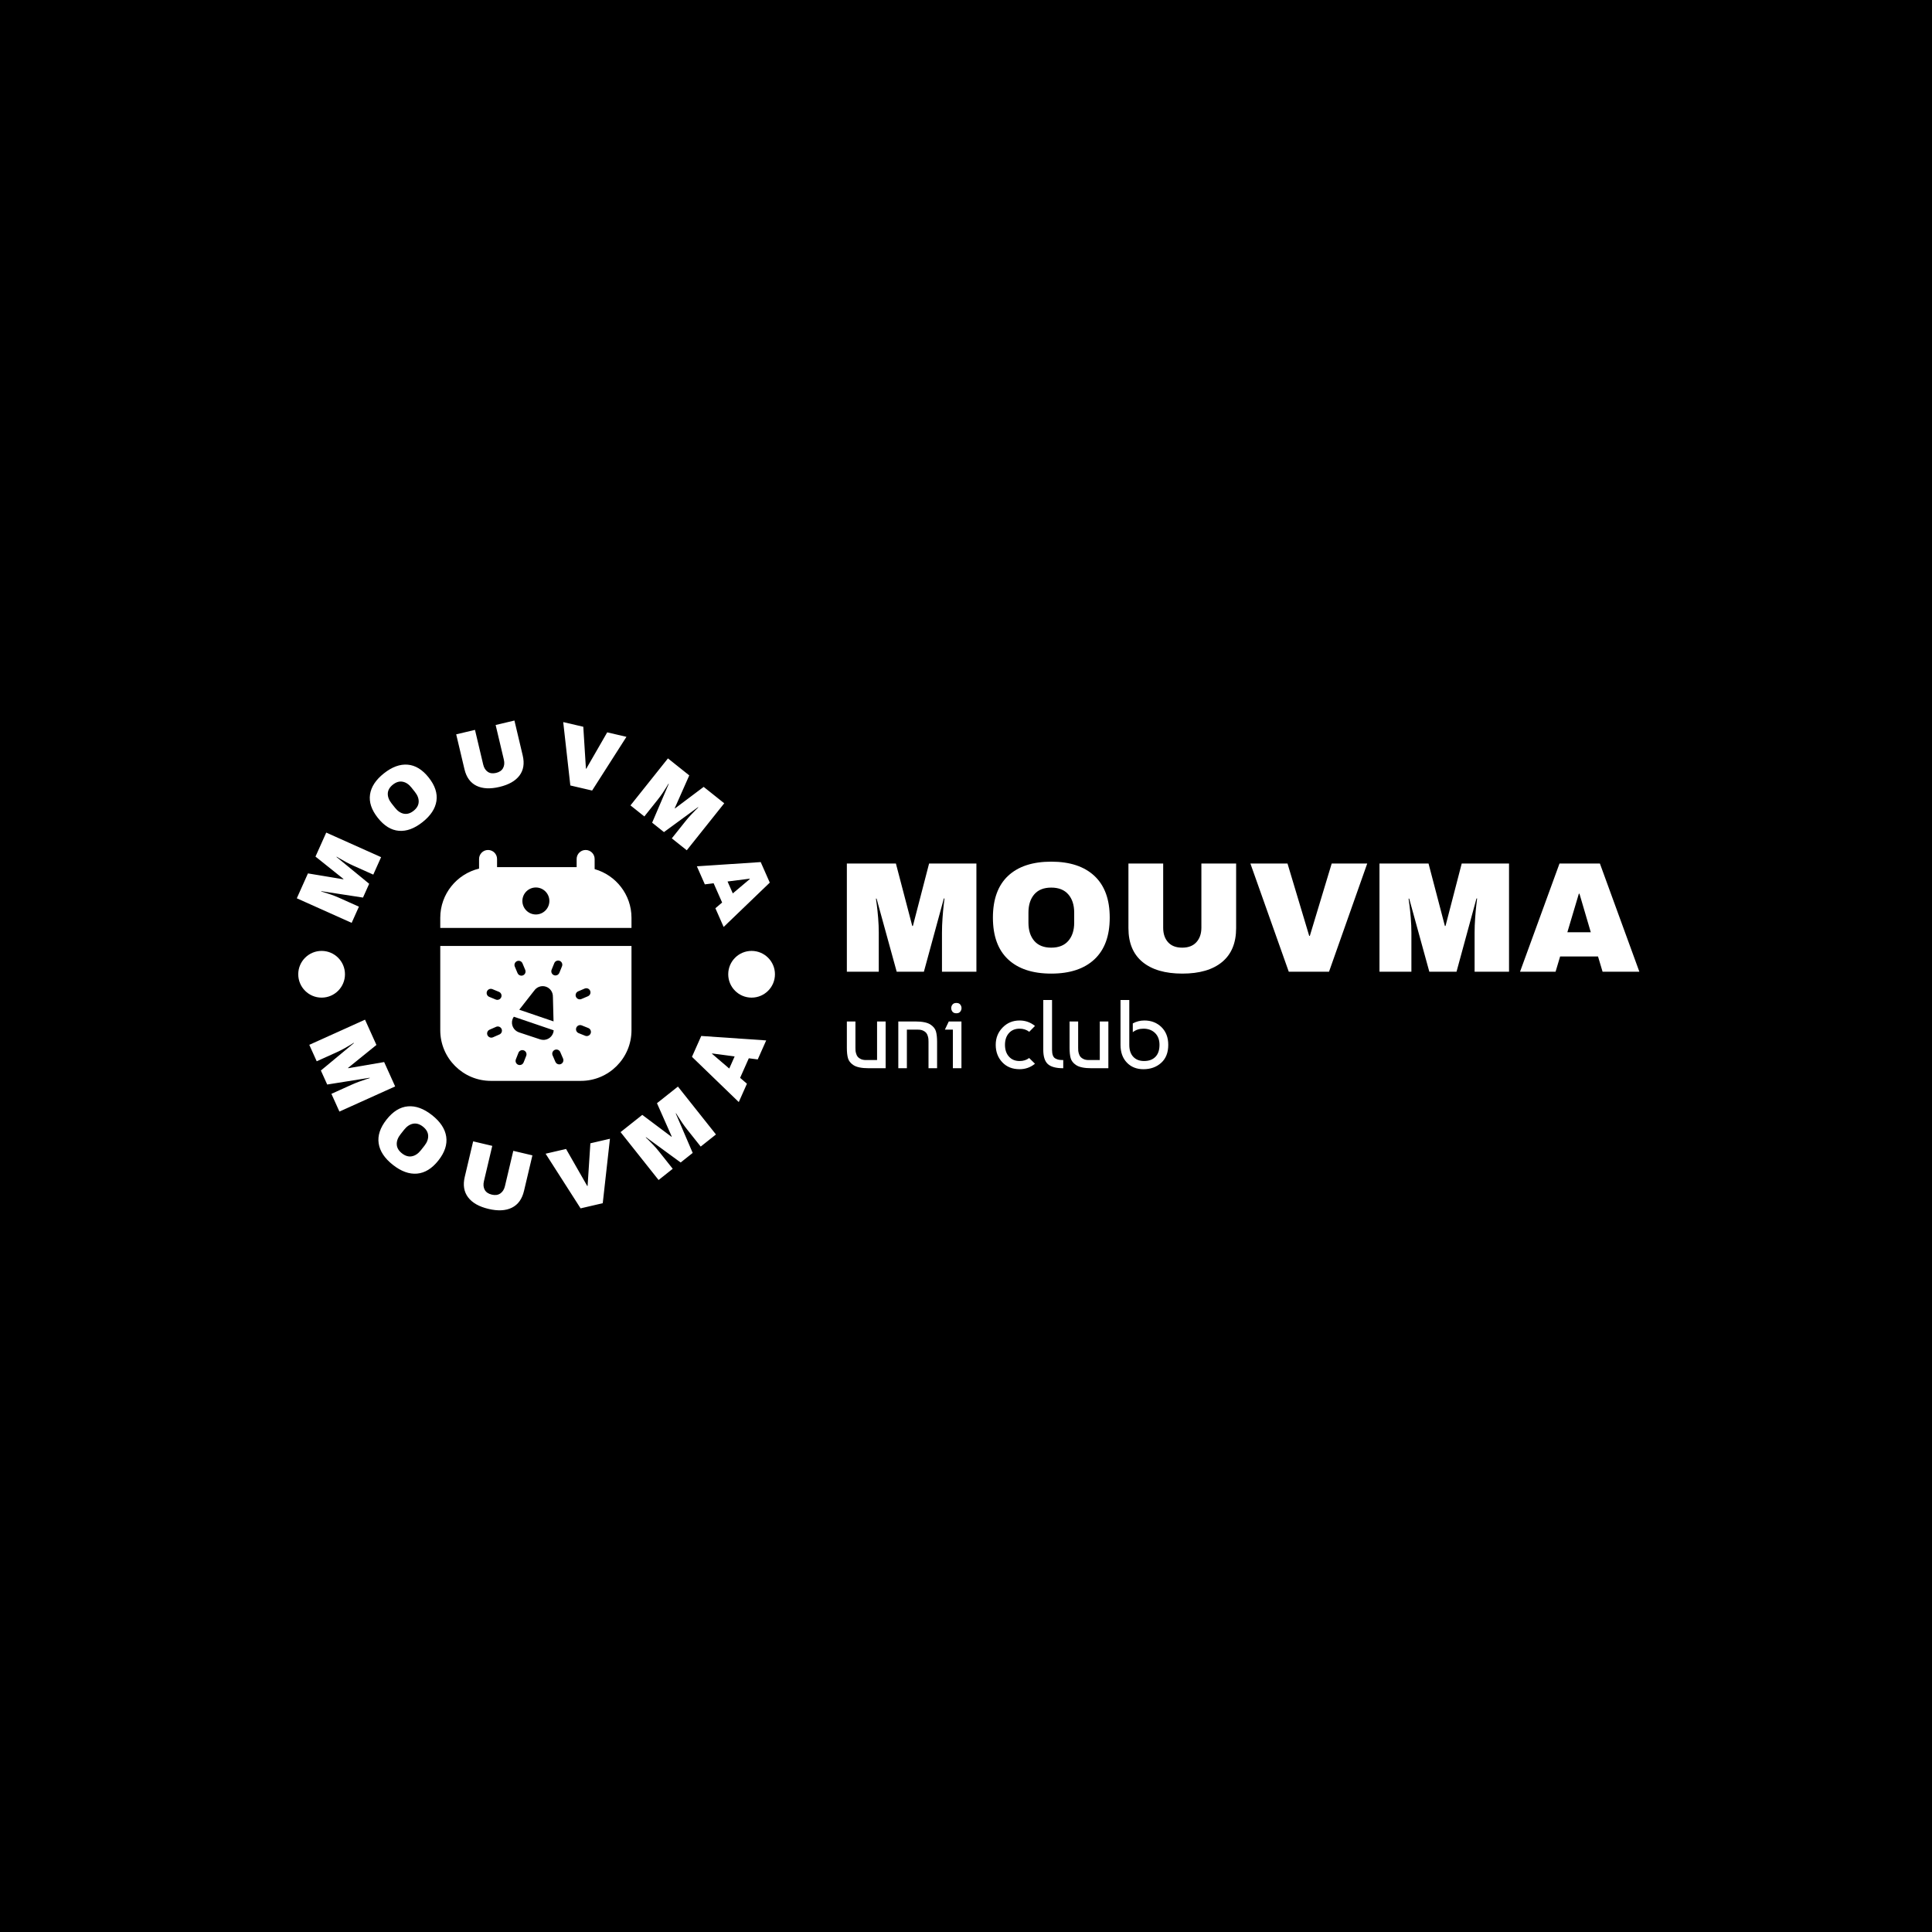 <svg xmlns="http://www.w3.org/2000/svg" version="1.1" xmlns:xlink="http://www.w3.org/1999/xlink" xmlns:svgjs="http://svgjs.dev/svgjs" width="1000" height="1000" viewBox="0 0 1000 1000"><rect width="1000" height="1000" fill="#000000"></rect><g transform="matrix(0.7,0,0,0.7,149.576,372.657)"><svg viewBox="0 0 396 144" data-background-color="#ffffff" preserveAspectRatio="xMidYMid meet" height="363" width="1000" xmlns="http://www.w3.org/2000/svg" xmlns:xlink="http://www.w3.org/1999/xlink"><defs></defs><g id="tight-bounds" transform="matrix(1,0,0,1,0.24,0.166)"><svg viewBox="0 0 395.52 143.668" height="143.668" width="395.52"><g><svg viewBox="0 0 672.922 244.431" height="143.668" width="395.52"><g transform="matrix(1,0,0,1,277.402,70.428)"><svg viewBox="0 0 395.52 103.576" height="103.576" width="395.52"><g><svg viewBox="0 0 395.52 103.576" height="103.576" width="395.52"><g><svg viewBox="0 0 395.52 55.864" height="55.864" width="395.52"><g transform="matrix(1,0,0,1,0,0)"><svg width="395.52" viewBox="3 -35 252.04 35.6" height="55.864" data-palette-color="#f5ba41"><path d="M44.2 0L33.25 0 33.25-12.4Q33.25-14.7 33.43-17.13 33.6-19.55 33.8-21.2 34-22.85 34.05-23.3L34.05-23.3 33.85-23.3 27.5 0 18.85 0 12.45-23.25 12.25-23.25Q12.3-22.8 12.53-21.18 12.75-19.55 12.95-17.13 13.15-14.7 13.15-12.4L13.15-12.4 13.15 0 3 0 3-34.4 18.6-34.4 23.8-14.55 24-14.55 29.15-34.4 44.2-34.4 44.2 0ZM68-35Q76.9-35 81.75-30.45 86.6-25.9 86.6-17.2L86.6-17.2Q86.6-8.5 81.75-3.95 76.9 0.6 68 0.6L68 0.6Q59.1 0.6 54.27-3.93 49.45-8.45 49.45-17.2L49.45-17.2Q49.45-25.95 54.27-30.48 59.1-35 68-35L68-35ZM68-26.75Q64.45-26.75 62.6-24.6 60.75-22.45 60.75-18.8L60.75-18.8 60.75-15.6Q60.75-11.95 62.6-9.8 64.45-7.65 68-7.65L68-7.65Q71.55-7.65 73.42-9.8 75.3-11.95 75.3-15.6L75.3-15.6 75.3-18.8Q75.3-22.45 73.42-24.6 71.55-26.75 68-26.75L68-26.75ZM126.8-13.85Q126.8-6.8 122.35-3.1 117.9 0.6 109.7 0.6L109.7 0.6Q101.5 0.6 97.02-3.1 92.55-6.8 92.55-13.85L92.55-13.85 92.55-34.4 103.6-34.4 103.6-14Q103.6-11.1 105.15-9.38 106.7-7.65 109.65-7.65L109.65-7.65Q112.6-7.65 114.17-9.4 115.75-11.15 115.75-14L115.75-14 115.75-34.4 126.8-34.4 126.8-13.85ZM156.34 0L143.54 0 131.34-34.4 143.14-34.4 150.04-11.4 150.24-11.4 157.19-34.4 168.49-34.4 156.34 0ZM213.59 0L202.64 0 202.64-12.4Q202.64-14.7 202.82-17.13 202.99-19.55 203.19-21.2 203.39-22.85 203.44-23.3L203.44-23.3 203.24-23.3 196.89 0 188.24 0 181.84-23.25 181.64-23.25Q181.69-22.8 181.92-21.18 182.14-19.55 182.34-17.13 182.54-14.7 182.54-12.4L182.54-12.4 182.54 0 172.39 0 172.39-34.4 187.99-34.4 193.19-14.55 193.39-14.55 198.54-34.4 213.59-34.4 213.59 0ZM255.04 0L243.34 0 241.89-4.85 229.84-4.85 228.39 0 217.09 0 229.64-34.4 242.49-34.4 255.04 0ZM235.79-24.8L232.14-12.55 239.59-12.55 235.99-24.8 235.79-24.8Z" opacity="1" transform="matrix(1,0,0,1,0,0)" fill="#ffffff" class="undefined-text-0" data-fill-palette-color="primary" id="text-0"></path></svg></g></svg></g><g transform="matrix(1,0,0,1,0,69.052)"><svg viewBox="0 0 160.415 34.524" height="34.524" width="160.415"><g transform="matrix(1,0,0,1,0,0)"><svg width="160.415" viewBox="3 -35 164.93 35.5" height="34.524" data-palette-color="#f5ba41"><path d="M22.9-24L22.9 0 14.25 0Q8.7 0 6.3-1.65L6.3-1.65Q4.15-3.1 3.58-5.13 3-7.15 3-10.45L3-10.45 3-24 7.4-24 7.4-10.5Q7.4-9.6 7.45-8.97 7.5-8.35 7.8-7.38 8.1-6.4 8.65-5.78 9.2-5.15 10.25-4.67 11.3-4.2 12.8-4.2L12.8-4.2 18.5-4.2 18.5-24 22.9-24ZM29.4 0L29.4-24 38.05-24Q43.6-24 46-22.35L46-22.35Q48.15-20.9 48.72-18.88 49.3-16.85 49.3-13.55L49.3-13.55 49.3 0 44.9 0 44.9-13.5Q44.9-14.4 44.85-15.03 44.8-15.65 44.5-16.63 44.2-17.6 43.65-18.23 43.1-18.85 42.05-19.33 41-19.8 39.5-19.8L39.5-19.8 33.8-19.8 33.8 0 29.4 0ZM61.8-24L61.8 0 57.4 0 57.4-19.8 53.3-19.8 55.3-24 61.8-24ZM57.2-29L57.2-29Q56.55-29.85 56.55-30.85 56.55-31.85 57.2-32.68 57.84-33.5 59.2-33.5 60.55-33.5 61.2-32.68 61.84-31.85 61.84-30.85 61.84-29.85 61.2-29.03 60.55-28.2 59.2-28.2 57.84-28.2 57.2-29ZM96.54-5.25L96.54-5.25 99.54-2.3Q96.09 0.5 91.64 0.5L91.64 0.5Q86.09 0.5 82.74-3.08 79.39-6.65 79.39-12L79.39-12Q79.39-17.25 82.92-20.88 86.44-24.5 91.64-24.5L91.64-24.5Q96.09-24.5 99.54-21.7L99.54-21.7 96.59-18.7Q94.49-20.3 91.64-20.3L91.64-20.3Q88.19-20.3 86.17-18.03 84.14-15.75 84.14-12 84.14-8.25 86.17-5.98 88.19-3.7 91.64-3.7L91.64-3.7Q94.54-3.7 96.54-5.25ZM103.79-9.5L103.79-9.5 103.79-35 108.29-35 108.29-9.5Q108.29-7.7 108.71-6.58 109.14-5.45 110.04-4.98 110.94-4.5 111.79-4.35 112.64-4.2 114.04-4.2L114.04-4.2 114.04 0Q108.44 0 106.11-2.15 103.79-4.3 103.79-9.5ZM137.19-24L137.19 0 128.54 0Q122.99 0 120.59-1.65L120.59-1.65Q118.44-3.1 117.86-5.13 117.29-7.15 117.29-10.45L117.29-10.45 117.29-24 121.69-24 121.69-10.5Q121.69-9.6 121.74-8.97 121.79-8.35 122.09-7.38 122.39-6.4 122.94-5.78 123.49-5.15 124.54-4.67 125.59-4.2 127.09-4.2L127.09-4.2 132.79-4.2 132.79-24 137.19-24ZM143.43-12L143.43-35 147.93-35 147.93-12Q147.93-8.05 149.96-5.88 151.98-3.7 155.53-3.7L155.53-3.7Q159.23-3.7 161.33-5.83 163.43-7.95 163.43-12L163.43-12Q163.43-15.85 161.16-18.07 158.88-20.3 155.18-20.3L155.18-20.3Q152.03-20.3 149.73-18.5L149.73-18.5 149.73-23Q152.48-24.5 155.68-24.5L155.68-24.5Q160.98-24.5 164.46-21.08 167.93-17.65 167.93-12L167.93-12Q167.93-6.05 164.31-2.78 160.68 0.5 155.18 0.5L155.18 0.5Q149.93 0.5 146.68-2.9 143.43-6.3 143.43-12L143.43-12Z" opacity="1" transform="matrix(1,0,0,1,0,0)" fill="#ffffff" class="undefined-text-1" data-fill-palette-color="secondary" id="text-1"></path></svg></g></svg></g></svg></g></svg></g><g><svg viewBox="0 0 244.431 244.431" height="244.431" width="244.431"><g><svg viewBox="0 0 244.431 244.431" height="244.431" width="244.431"><g transform="matrix(1,0,0,1,74.5,64.603)"><svg viewBox="0 0 95.43 115.226" height="115.226" width="95.43"><g><svg xmlns="http://www.w3.org/2000/svg" xmlns:xlink="http://www.w3.org/1999/xlink" version="1.1" x="0" y="0" viewBox="18.75 14.342 42.5 51.316" enable-background="new 0 0 80 80" xml:space="preserve" height="115.226" width="95.43" class="icon-x-0" data-fill-palette-color="accent" id="x-0"><g fill="#f5ba41" data-fill-palette-color="accent"><path d="M53.06 18.592v-2.25c0-1.104-0.896-2-2-2s-2 0.896-2 2v1.816H31.372v-1.816c0-1.104-0.896-2-2-2s-2 0.896-2 2v2.139c-4.938 1.188-8.622 5.631-8.622 10.928v2.261h42.5v-2.261C61.25 24.267 57.778 19.93 53.06 18.592zM40 28.675c-1.653 0-3-1.346-3-3s1.347-3 3-3 3 1.346 3 3S41.653 28.675 40 28.675z" fill="#ffffff" data-fill-palette-color="accent"></path><path d="M18.75 54.408c0 6.203 5.047 11.25 11.25 11.25h20c6.203 0 11.25-5.047 11.25-11.25V35.67h-42.5V54.408zM37.854 60.088l-0.579 1.466c-0.144 0.364-0.493 0.587-0.862 0.587-0.113 0-0.229-0.021-0.34-0.064-0.477-0.188-0.71-0.727-0.522-1.203l0.578-1.466c0.188-0.476 0.726-0.708 1.202-0.522C37.808 59.073 38.041 59.611 37.854 60.088zM52.171 55.119C52.024 55.48 51.678 55.7 51.31 55.7c-0.114 0-0.23-0.021-0.344-0.065l-1.464-0.587c-0.476-0.19-0.706-0.73-0.516-1.206 0.19-0.475 0.729-0.705 1.205-0.516l1.464 0.587C52.13 54.104 52.36 54.643 52.171 55.119zM49.397 45.76l1.449-0.617c0.472-0.201 1.015 0.018 1.215 0.49 0.201 0.471-0.019 1.015-0.488 1.215l-1.451 0.617c-0.117 0.051-0.24 0.074-0.362 0.074-0.36 0-0.702-0.211-0.853-0.564C48.706 46.505 48.927 45.96 49.397 45.76zM45.56 61.918c-0.12 0.051-0.245 0.076-0.368 0.076-0.358 0-0.7-0.209-0.851-0.56l-0.625-1.448c-0.203-0.47 0.014-1.016 0.482-1.219 0.471-0.203 1.016 0.014 1.219 0.484l0.625 1.447C46.245 61.17 46.028 61.715 45.56 61.918zM43.497 40.955l0.592-1.459c0.191-0.476 0.73-0.705 1.205-0.512 0.475 0.191 0.704 0.732 0.512 1.206l-0.591 1.46c-0.146 0.361-0.493 0.579-0.858 0.579-0.116 0-0.234-0.021-0.348-0.067C43.534 41.97 43.306 41.43 43.497 40.955zM39.618 45.62c0.559-0.829 1.613-1.229 2.607-0.9S43.828 46 43.781 47l0.006-0.002 0.137 5.439-7.617-2.596 3.308-4.225L39.618 45.62zM35.812 39.043c0.471-0.199 1.016 0.024 1.213 0.496l0.608 1.453c0.198 0.472-0.023 1.015-0.495 1.212-0.117 0.05-0.24 0.072-0.359 0.072-0.361 0-0.705-0.214-0.854-0.568l-0.609-1.452C35.117 39.783 35.339 39.24 35.812 39.043zM34.797 51.986c0.072-0.217 0.183-0.408 0.308-0.586l8.846 3.014c-0.01 0.189-0.035 0.381-0.098 0.57-0.396 1.197-1.691 1.848-2.889 1.453 0 0 0 0-0.002 0l-4.738-1.57v-0.003C35.044 54.459 34.403 53.175 34.797 51.986zM31.902 55.343l-1.444 0.632c-0.12 0.053-0.247 0.078-0.37 0.078-0.357 0-0.698-0.207-0.85-0.557-0.206-0.469 0.009-1.015 0.478-1.219l1.445-0.633c0.47-0.207 1.015 0.011 1.219 0.479C32.586 54.592 32.371 55.139 31.902 55.343zM29.129 45.774c0.195-0.473 0.74-0.696 1.21-0.504l1.455 0.6c0.473 0.196 0.699 0.737 0.504 1.21-0.147 0.357-0.493 0.574-0.857 0.574-0.117 0-0.237-0.023-0.353-0.07l-1.455-0.6C29.159 46.789 28.935 46.248 29.129 45.774z" fill="#ffffff" data-fill-palette-color="accent"></path></g></svg></g></svg></g><path d="M44.972 68.184l-3.903 8.711-9.871-4.423c-1.217-0.545-2.448-1.152-3.691-1.818-1.25-0.669-2.288-1.255-3.116-1.758-0.824-0.493-1.353-0.807-1.585-0.94v0l-0.069 0.155 16.283 13.358-3.085 6.885-20.782-3.193-0.07 0.156c0.248 0.082 0.832 0.256 1.751 0.521 0.91 0.269 2.035 0.638 3.375 1.106 1.331 0.472 2.605 0.981 3.822 1.526v0l9.871 4.422-3.62 8.081-27.376-12.264 5.564-12.418 17.65 2.94 0.074-0.164-13.965-11.168 5.368-11.98zM46.371 26.368c4.049-3.214 8-4.663 11.853-4.348 3.856 0.32 7.356 2.46 10.499 6.42v0c3.143 3.96 4.433 7.855 3.869 11.684-0.568 3.823-2.877 7.342-6.926 10.555v0c-4.054 3.218-7.996 4.668-11.824 4.351-3.833-0.313-7.332-2.462-10.496-6.449v0c-3.164-3.987-4.463-7.882-3.897-11.686 0.561-3.8 2.868-7.309 6.922-10.527zM50.844 32.003c-1.62 1.286-2.462 2.751-2.529 4.395-0.062 1.65 0.567 3.306 1.886 4.967v0l1.729 2.179c1.323 1.667 2.793 2.655 4.41 2.964 1.617 0.309 3.235-0.179 4.854-1.464v0c1.614-1.281 2.46-2.749 2.536-4.402 0.081-1.657-0.539-3.319-1.862-4.985v0l-1.729-2.179c-1.319-1.661-2.796-2.643-4.433-2.946-1.627-0.301-3.248 0.189-4.862 1.471zM115.646 17.437c0.944 3.985 0.406 7.325-1.616 10.018-2.017 2.685-5.345 4.578-9.987 5.677v0c-4.641 1.1-8.475 0.904-11.501-0.586-3.028-1.497-5.014-4.238-5.958-8.223v0l-4.132-17.437 9.376-2.222 4.101 17.311c0.389 1.642 1.14 2.845 2.254 3.61 1.107 0.766 2.494 0.951 4.163 0.556v0c1.668-0.395 2.83-1.192 3.485-2.389 0.654-1.204 0.79-2.611 0.409-4.22v0l-4.102-17.31 9.376-2.222zM150.286 34.938l-10.875-2.535-3.548-31.628 10.017 2.335 1.312 20.905 0.166 0.039 10.459-18.161 9.598 2.237zM197.516 64.748l-7.463-5.951 6.743-8.456c0.832-1.043 1.725-2.084 2.681-3.122 0.96-1.043 1.786-1.903 2.479-2.579 0.683-0.675 1.119-1.109 1.306-1.301v0l-0.133-0.106-16.996 12.439-5.898-4.703 8.273-19.331-0.133-0.106c-0.141 0.22-0.455 0.742-0.941 1.566-0.487 0.814-1.125 1.812-1.913 2.992-0.789 1.171-1.599 2.278-2.431 3.322v0l-6.743 8.456-6.923-5.52 18.701-23.454 10.639 8.484-7.248 16.36 0.141 0.112 14.297-10.739 10.264 8.184zM215.922 103.017l-4.122-9.336 3.363-2.863-4.243-9.611-4.385 0.547-3.976-9.007 31.859-2.109 4.525 10.251zM228.922 78.926l-11.052 1.4 2.623 5.941 8.502-7.176zM24.172 195.154l-3.997-8.855 10.022-4.524c1.24-0.56 2.536-1.086 3.887-1.58 1.348-0.499 2.494-0.895 3.437-1.189 0.937-0.291 1.533-0.48 1.786-0.565v0l-0.074-0.164-21.158 3.371-3.158-6.994 16.46-13.656-0.074-0.164c-0.223 0.137-0.748 0.466-1.575 0.985-0.823 0.511-1.864 1.116-3.121 1.816-1.258 0.7-2.507 1.329-3.747 1.889v0l-10.022 4.525-3.706-8.208 27.814-12.557 5.694 12.612-14.152 11.45 0.074 0.164 17.932-3.078 5.492 12.165zM70.404 196.941c4.129 3.263 6.485 6.839 7.069 10.726 0.579 3.893-0.725 7.857-3.914 11.891v0c-3.189 4.035-6.744 6.22-10.665 6.556-3.917 0.331-7.94-1.136-12.07-4.399v0c-4.129-3.263-6.484-6.829-7.066-10.698-0.581-3.869 0.733-7.834 3.943-11.895v0c3.21-4.061 6.763-6.256 10.662-6.584 3.898-0.328 7.912 1.139 12.041 4.403zM65.869 202.679c-1.649-1.303-3.297-1.794-4.945-1.472-1.648 0.321-3.14 1.327-4.477 3.017v0l-1.761 2.229c-1.336 1.69-1.97 3.374-1.902 5.053 0.068 1.678 0.927 3.168 2.575 4.471v0c1.649 1.303 3.302 1.798 4.961 1.485 1.659-0.313 3.156-1.315 4.492-3.005v0l1.762-2.23c1.336-1.69 1.965-3.379 1.886-5.065-0.079-1.686-0.942-3.181-2.591-4.483zM116.29 234.74c-0.959 4.057-2.972 6.847-6.04 8.371-3.061 1.525-6.951 1.729-11.671 0.613v0c-4.719-1.116-8.116-3.042-10.189-5.78-2.074-2.738-2.631-6.136-1.673-10.194v0l4.194-17.741 9.542 2.255-4.163 17.615c-0.394 1.668-0.264 3.104 0.39 4.308 0.661 1.205 1.839 2.008 3.533 2.408v0c1.701 0.402 3.121 0.207 4.262-0.586 1.148-0.798 1.916-2.015 2.302-3.651v0l4.164-17.615 9.542 2.256zM155.589 240.877l-11.061 2.571-17.455-27.273 10.204-2.372 10.574 18.487 0.175-0.041 1.384-21.267 9.766-2.27zM212.084 206.57l-7.609 6.042-6.838-8.612c-0.846-1.066-1.673-2.193-2.482-3.382-0.813-1.185-1.478-2.199-1.993-3.042-0.512-0.837-0.84-1.369-0.985-1.595v0l-0.141 0.112 8.443 19.692-6.01 4.772-17.267-12.622-0.141 0.112c0.188 0.183 0.635 0.612 1.341 1.287 0.697 0.673 1.538 1.534 2.524 2.583 0.986 1.048 1.902 2.106 2.748 3.171v0l6.838 8.611-7.053 5.6-18.977-23.899 10.837-8.605 14.563 10.923 0.141-0.112-7.369-16.635 10.453-8.3zM237.153 159.641l-4.217 9.48-4.455-0.569-4.343 9.764 3.407 2.928-4.075 9.16-23.358-22.577 4.632-10.413zM210.108 166.305l8.615 7.369 2.684-6.034-11.225-1.5zM3.627 126.624c0-6.438 5.219-11.658 11.657-11.658 6.438 0 11.658 5.219 11.658 11.658 0 6.438-5.219 11.658-11.658 11.657-6.438 0-11.658-5.219-11.657-11.657zM218.21 126.624c0-6.438 5.219-11.658 11.657-11.658 6.438 0 11.658 5.219 11.658 11.658 0 6.438-5.219 11.658-11.658 11.657-6.438 0-11.658-5.219-11.657-11.657z" fill="#ffffff" data-fill-palette-color="accent"></path></svg></g></svg></g></svg></g></svg><rect width="395.52" height="143.668" fill="none" stroke="none" visibility="hidden"></rect></g></svg></g></svg>